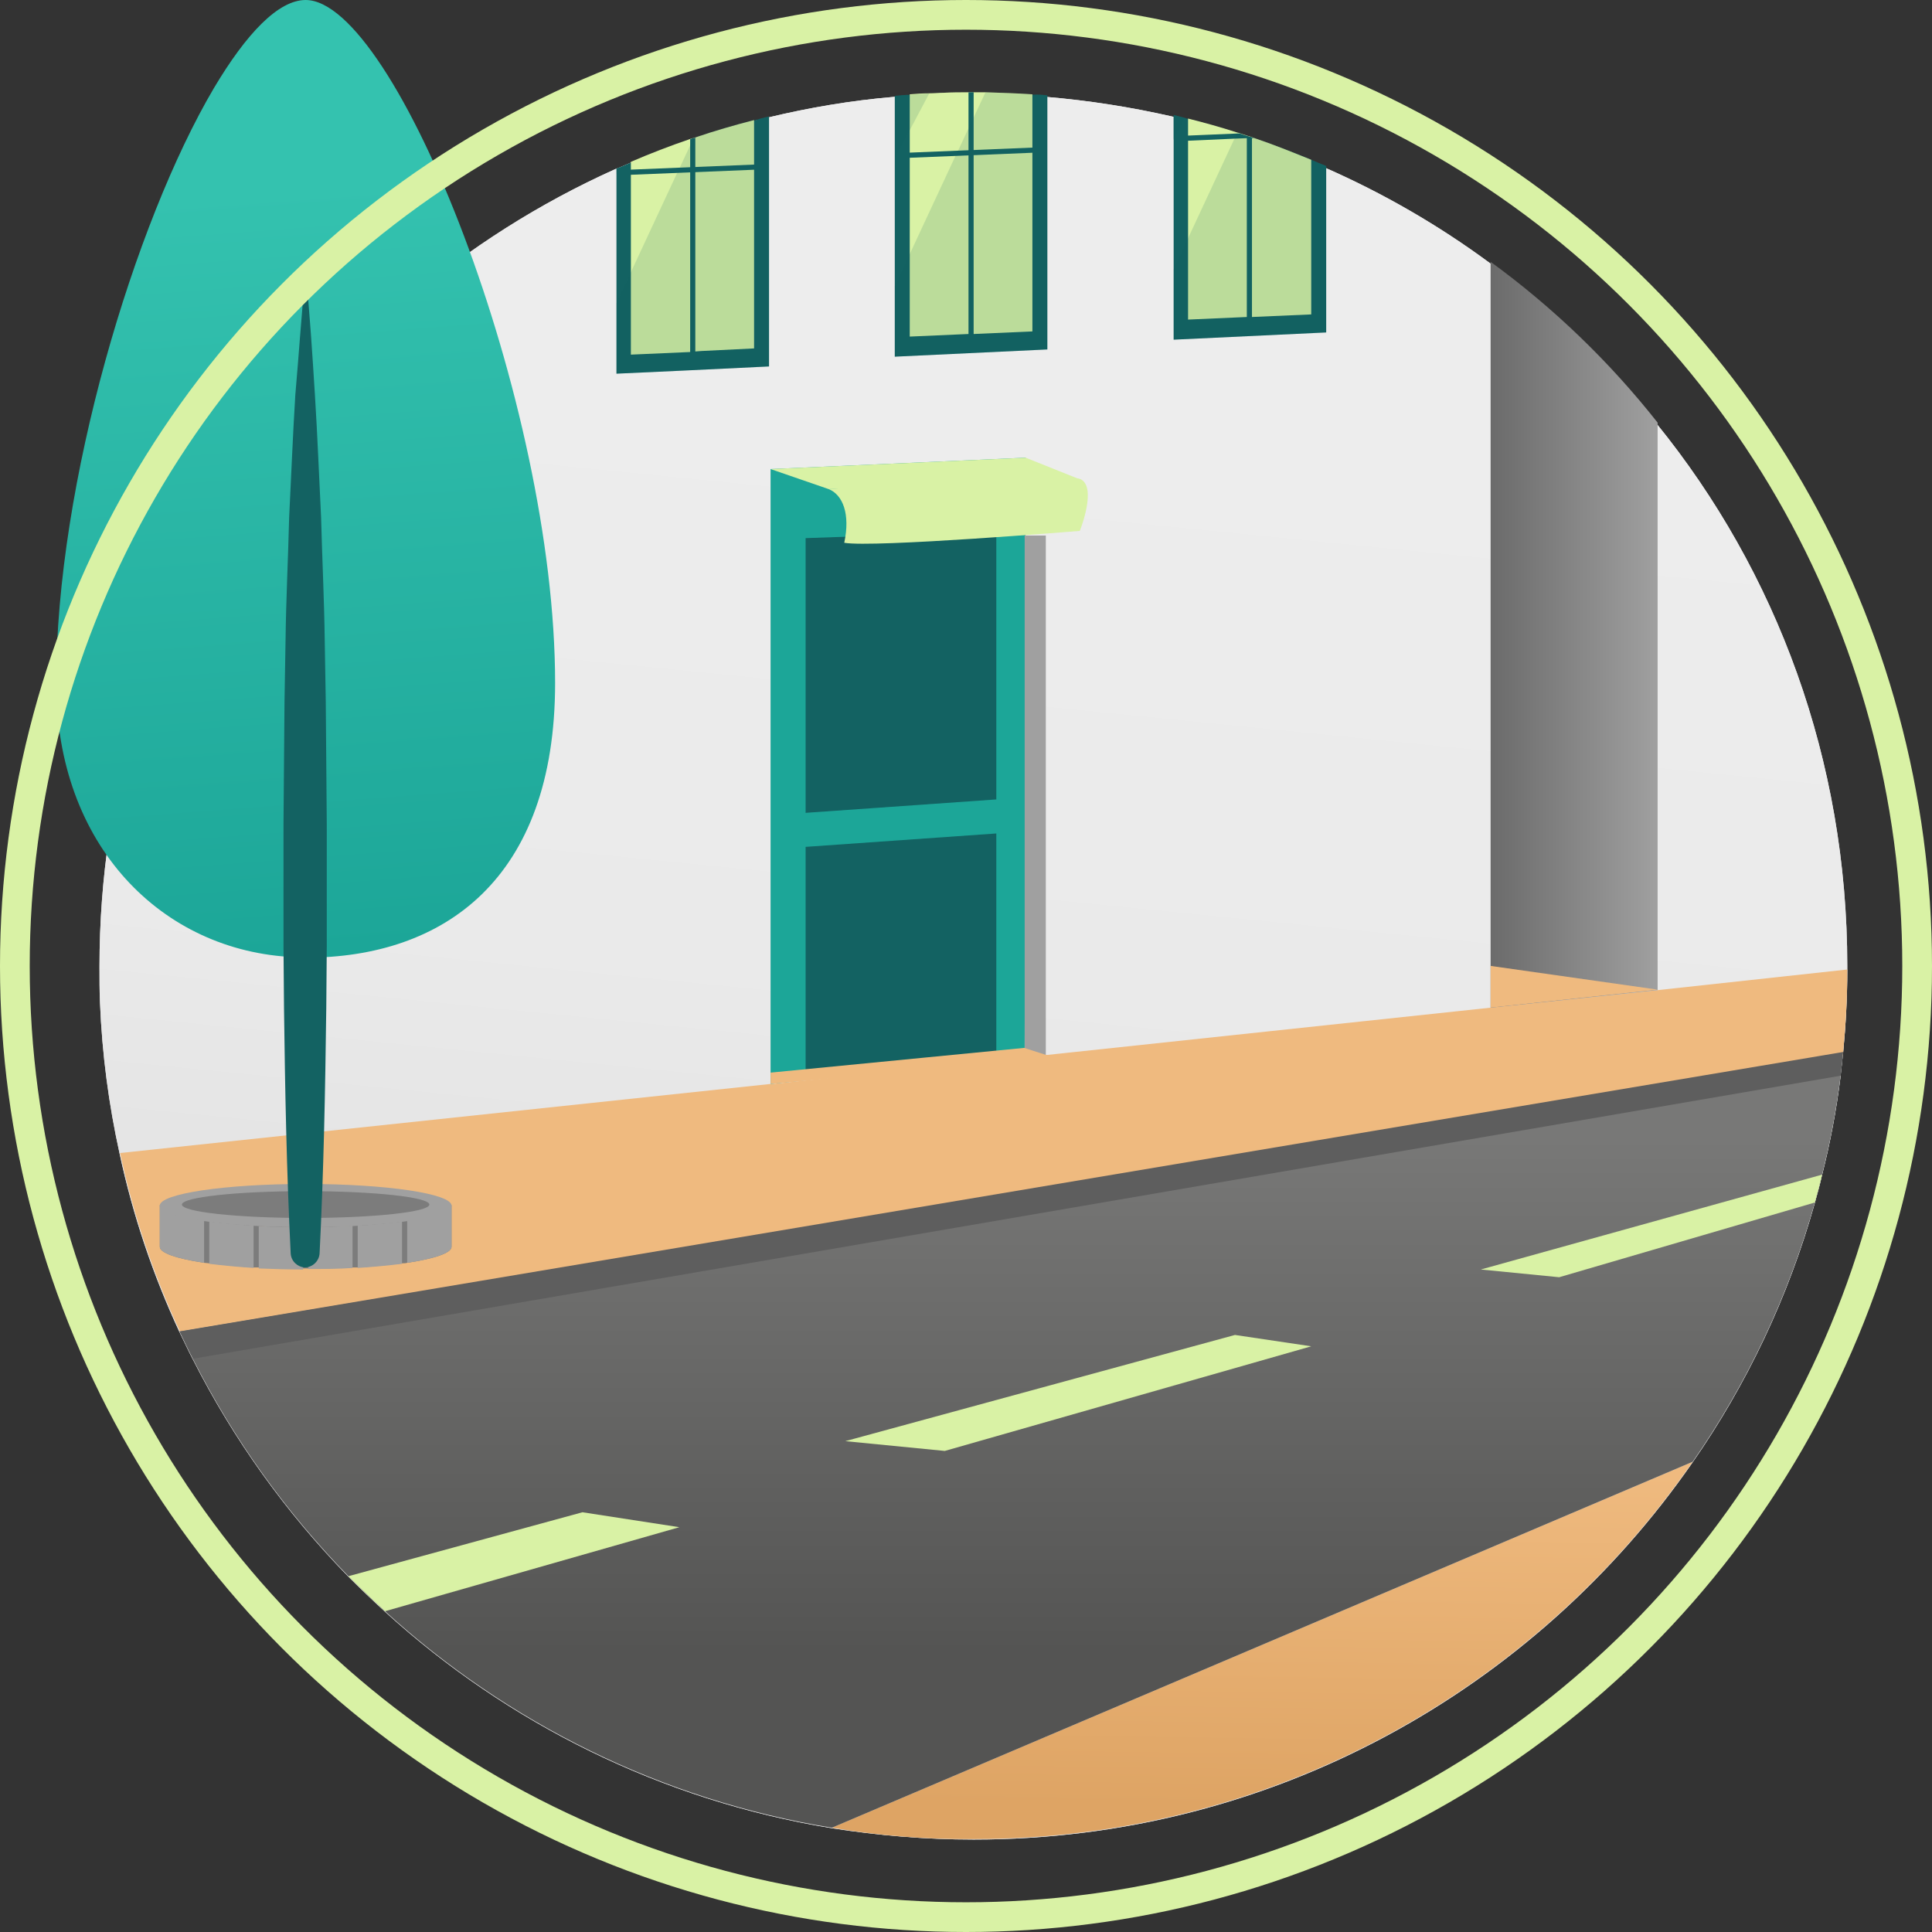 <svg width="65" height="65" viewBox="0 0 65 65" fill="none" xmlns="http://www.w3.org/2000/svg">
<rect x="0" y="0" width="65" height="65" fill="#333333" stroke="none"/>
<path d="M62.15 32.497V32.636C62.15 33.572 62.098 34.491 62.011 35.41C62.011 35.462 61.994 35.497 61.994 35.549C61.977 35.774 61.942 35.983 61.925 36.208C61.786 37.335 61.578 38.445 61.3 39.537C61.231 39.85 61.144 40.162 61.057 40.474C60.173 43.63 58.769 46.578 56.948 49.196C51.641 56.861 42.78 61.89 32.757 61.89C31.127 61.89 29.532 61.751 27.988 61.508C22.248 60.572 17.063 57.971 12.954 54.225C12.537 53.844 12.121 53.445 11.722 53.046C9.624 50.896 7.855 48.433 6.485 45.728C6.329 45.433 6.191 45.121 6.035 44.809C5.15 42.902 4.474 40.907 4.023 38.809C3.659 37.162 3.433 35.462 3.364 33.728C3.347 33.329 3.347 32.931 3.347 32.514C3.347 20.566 10.474 10.283 20.705 5.688C20.757 5.67 20.792 5.653 20.844 5.636C20.965 5.584 21.087 5.532 21.208 5.48C21.849 5.202 22.526 4.942 23.185 4.717C23.22 4.699 23.271 4.682 23.306 4.682C23.323 4.682 23.341 4.665 23.358 4.665C24 4.439 24.659 4.248 25.335 4.075C25.509 4.04 25.665 3.988 25.838 3.954C27.208 3.624 28.63 3.381 30.069 3.26C30.243 3.243 30.399 3.225 30.572 3.225C30.78 3.208 31.006 3.191 31.231 3.191C31.387 3.191 31.561 3.173 31.717 3.173C31.994 3.156 32.272 3.156 32.549 3.156H32.722C32.861 3.156 32.983 3.156 33.121 3.156C33.659 3.173 34.179 3.191 34.699 3.225C34.873 3.243 35.029 3.243 35.202 3.26C36.641 3.381 38.063 3.607 39.433 3.919C39.572 3.954 39.693 3.988 39.832 4.023C39.867 4.04 39.901 4.04 39.936 4.058C40.491 4.196 41.046 4.353 41.584 4.526C41.601 4.526 41.636 4.543 41.653 4.543C41.74 4.578 41.826 4.595 41.913 4.63C41.965 4.647 42.035 4.665 42.087 4.682C42.104 4.682 42.104 4.699 42.121 4.699C42.78 4.925 43.422 5.168 44.063 5.428C44.237 5.497 44.393 5.566 44.566 5.636C46.543 6.503 48.399 7.578 50.115 8.844C52.214 10.387 54.121 12.208 55.734 14.254C59.774 19.231 62.15 25.578 62.15 32.497Z" fill="url(#paint0_linear_643_998)"/>
<path d="M62.15 32.497V32.636C62.15 33.572 62.098 34.491 62.011 35.41C62.011 35.462 61.994 35.497 61.994 35.549C61.977 35.774 61.942 35.983 61.925 36.208C61.786 37.335 61.578 38.445 61.3 39.537C61.231 39.85 61.144 40.162 61.057 40.474C60.173 43.63 58.769 46.578 56.948 49.196C51.641 56.861 42.78 61.89 32.757 61.89C31.127 61.89 29.532 61.751 27.988 61.508C22.248 60.572 17.063 57.971 12.954 54.225C12.537 53.844 12.121 53.445 11.722 53.046C9.624 50.896 7.855 48.433 6.485 45.728C6.329 45.433 6.191 45.121 6.035 44.809C5.15 42.902 4.474 40.907 4.023 38.809C3.659 37.162 3.433 35.462 3.364 33.728C3.347 33.329 3.347 32.931 3.347 32.514C3.347 20.566 10.474 10.283 20.705 5.688C20.757 5.67 20.792 5.653 20.844 5.636C20.965 5.584 21.087 5.532 21.208 5.48C21.849 5.202 22.526 4.942 23.185 4.717C23.22 4.699 23.271 4.682 23.306 4.682C23.323 4.682 23.341 4.665 23.358 4.665C24 4.439 24.659 4.248 25.335 4.075C25.509 4.04 25.665 3.988 25.838 3.954C27.208 3.624 28.63 3.381 30.069 3.26C30.243 3.243 30.399 3.225 30.572 3.225C30.78 3.208 31.006 3.191 31.231 3.191C31.387 3.191 31.561 3.173 31.717 3.173C31.994 3.156 32.272 3.156 32.549 3.156H32.722C32.861 3.156 32.983 3.156 33.121 3.156C33.659 3.173 34.179 3.191 34.699 3.225C34.873 3.243 35.029 3.243 35.202 3.26C36.641 3.381 38.063 3.607 39.433 3.919C39.572 3.954 39.693 3.988 39.832 4.023C39.867 4.04 39.901 4.04 39.936 4.058C40.491 4.196 41.046 4.353 41.584 4.526C41.601 4.526 41.636 4.543 41.653 4.543C41.74 4.578 41.826 4.595 41.913 4.63C41.965 4.647 42.035 4.665 42.087 4.682C42.104 4.682 42.104 4.699 42.121 4.699C42.78 4.925 43.422 5.168 44.063 5.428C44.237 5.497 44.393 5.566 44.566 5.636C46.543 6.503 48.399 7.578 50.115 8.844C52.214 10.387 54.121 12.208 55.734 14.254C59.774 19.231 62.15 25.578 62.15 32.497Z" fill="url(#paint1_linear_643_998)"/>
<path d="M27.988 61.491L56.948 49.179C51.641 56.844 42.78 61.873 32.757 61.873C31.127 61.89 29.532 61.752 27.988 61.491Z" fill="url(#paint2_linear_643_998)"/>
<path d="M62.011 35.393C62.011 35.445 61.994 35.48 61.994 35.532C61.977 35.757 61.942 35.965 61.925 36.191C61.786 37.318 61.578 38.428 61.3 39.52C61.231 39.832 61.144 40.144 61.058 40.456C60.173 43.613 58.769 46.561 56.948 49.179L27.988 61.491C22.248 60.555 17.064 57.954 12.954 54.208C12.537 53.827 12.121 53.428 11.723 53.029C9.624 50.879 7.855 48.416 6.486 45.711C6.329 45.416 6.191 45.104 6.035 44.792L62.011 35.393Z" fill="url(#paint3_linear_643_998)"/>
<path d="M62.15 32.618C62.15 33.555 62.098 34.474 62.011 35.393C62.011 35.445 61.994 35.48 61.994 35.532L6.052 44.792C5.168 42.884 4.491 40.89 4.041 38.792L25.925 36.468H25.994L35.029 35.514L35.185 35.497L50.15 33.902L55.769 33.312L62.15 32.618Z" fill="#EFBA7F"/>
<path d="M62.011 35.393C62.011 35.445 61.994 35.48 61.994 35.532C61.977 35.757 61.942 35.965 61.925 36.191L6.503 45.711C6.347 45.416 6.208 45.104 6.052 44.792L62.011 35.393Z" fill="#5E5E5E"/>
<path d="M61.3 39.52C61.231 39.832 61.145 40.145 61.058 40.457L52.457 42.971L49.821 42.711L61.3 39.52Z" fill="#D9F2A5"/>
<path d="M28.439 48.486L31.786 48.815L44.116 45.295L41.549 44.913L28.439 48.486Z" fill="#D9F2A5"/>
<path d="M22.856 51.381L12.954 54.208C12.538 53.826 12.121 53.428 11.723 53.029L19.596 50.878L22.856 51.381Z" fill="#D9F2A5"/>
<path d="M55.769 14.22V33.312L50.15 33.902V8.809C52.266 10.353 54.156 12.174 55.769 14.22Z" fill="url(#paint4_linear_643_998)"/>
<path d="M55.769 33.295L50.15 32.497V33.901L55.769 33.295Z" fill="#EFBA7F"/>
<path d="M25.925 15.781L34.509 15.399L34.474 35.549L25.925 36.468V15.781Z" fill="#1CA698"/>
<path d="M33.52 26.896L27.104 27.347V18.105L33.52 17.879V26.896Z" fill="#136262"/>
<path d="M33.52 35.636L27.104 36.278V28.492L33.52 28.041V35.636Z" fill="#136262"/>
<path d="M25.925 15.781L27.884 16.457L36.329 16.128L34.509 15.399L25.925 15.781Z" fill="#D9F2A5"/>
<path d="M27.884 16.457C28.352 16.648 28.613 17.289 28.404 18.261C29.358 18.434 36.329 17.862 36.329 17.862C36.329 17.862 36.936 16.353 36.329 16.11C34.925 15.867 27.884 16.457 27.884 16.457Z" fill="#D9F2A5"/>
<path d="M35.185 18.018V35.549L34.474 35.341V18.018H35.185Z" fill="#A0A0A0"/>
<path d="M35.48 35.584L25.925 36.468V36.087L34.457 35.255L35.48 35.584Z" fill="#EFBA7F"/>
<path d="M44.618 5.584V11.185L39.486 11.428V3.867C39.624 3.902 39.746 3.936 39.884 3.971C39.919 3.989 39.954 3.989 39.989 4.006C40.543 4.145 41.098 4.301 41.636 4.474C41.653 4.474 41.688 4.491 41.705 4.491C41.792 4.526 41.879 4.543 41.965 4.578C42.017 4.595 42.087 4.613 42.139 4.63C42.156 4.63 42.156 4.647 42.173 4.647C42.832 4.873 43.474 5.116 44.116 5.376C44.272 5.445 44.445 5.515 44.618 5.584Z" fill="#136262"/>
<path d="M44.115 5.376V10.578L42.121 10.665H41.948L39.971 10.752V3.989C40.526 4.127 41.081 4.283 41.618 4.457C41.636 4.457 41.67 4.474 41.688 4.474C41.774 4.509 41.861 4.526 41.948 4.561C42 4.578 42.069 4.595 42.121 4.613C42.139 4.613 42.139 4.63 42.156 4.63C42.832 4.856 43.474 5.116 44.115 5.376Z" fill="#D9F2A5"/>
<path d="M42.121 4.63V11.185H41.948V4.578C42.017 4.595 42.069 4.613 42.121 4.63Z" fill="#136262"/>
<path d="M42.173 4.648H42.139H41.965L41.532 4.665L39.988 4.734H39.815V4.561H39.988L41.618 4.492H41.705C41.792 4.526 41.879 4.544 41.965 4.578C42.017 4.596 42.087 4.613 42.139 4.63C42.139 4.63 42.156 4.63 42.173 4.648Z" fill="#136262"/>
<path opacity="0.15" d="M44.618 5.584V11.185L39.486 11.428V9.052L39.989 7.977L41.532 4.665L41.618 4.492L41.636 4.457C41.653 4.457 41.688 4.474 41.705 4.474C41.792 4.509 41.879 4.526 41.965 4.561C42.017 4.578 42.087 4.596 42.139 4.613C42.156 4.613 42.156 4.63 42.173 4.63C42.832 4.856 43.474 5.098 44.116 5.359C44.272 5.445 44.445 5.515 44.618 5.584Z" fill="#136262"/>
<path opacity="0.15" d="M39.867 3.971L39.468 4.717V3.885C39.607 3.902 39.746 3.937 39.867 3.971Z" fill="#136262"/>
<path d="M35.237 3.208V11.757L30.104 12V3.225C30.277 3.208 30.433 3.191 30.607 3.191C30.815 3.173 31.04 3.156 31.266 3.156C31.422 3.156 31.595 3.139 31.751 3.139C32.029 3.121 32.306 3.121 32.584 3.121H32.757C32.896 3.121 33.017 3.121 33.156 3.121C33.693 3.139 34.214 3.156 34.734 3.191C34.907 3.173 35.081 3.191 35.237 3.208Z" fill="#136262"/>
<path d="M34.734 3.173V11.15L32.757 11.237H32.584L30.607 11.324V3.173C30.815 3.156 31.04 3.139 31.266 3.139C31.422 3.139 31.595 3.121 31.751 3.121C32.029 3.104 32.306 3.104 32.584 3.104H32.757C32.896 3.104 33.017 3.104 33.156 3.104C33.693 3.121 34.214 3.139 34.734 3.173Z" fill="#D9F2A5"/>
<path d="M32.757 3.104H32.584V11.757H32.757V3.104Z" fill="#136262"/>
<path d="M35.097 4.951L30.436 5.142L30.443 5.315L35.104 5.124L35.097 4.951Z" fill="#136262"/>
<path opacity="0.15" d="M35.237 3.208V11.757L30.104 12V9.624L30.607 8.549L32.15 5.237L32.237 5.064L32.584 4.318L32.757 3.954L33.156 3.104C33.693 3.121 34.214 3.139 34.734 3.173C34.907 3.173 35.081 3.191 35.237 3.208Z" fill="#136262"/>
<path opacity="0.15" d="M31.266 3.139L30.641 4.318L30.624 4.353L30.121 5.289V3.225C30.294 3.208 30.451 3.191 30.624 3.191C30.815 3.173 31.04 3.156 31.266 3.139Z" fill="#136262"/>
<path d="M25.873 3.919V12.329L22.994 12.468L20.74 12.572V5.67C20.792 5.653 20.826 5.636 20.878 5.618C21 5.566 21.121 5.514 21.243 5.462C21.884 5.185 22.561 4.925 23.22 4.699C23.254 4.682 23.306 4.665 23.341 4.665C23.358 4.665 23.376 4.647 23.393 4.647C24.035 4.422 24.694 4.231 25.37 4.058C25.526 4.006 25.699 3.954 25.873 3.919Z" fill="#136262"/>
<path d="M25.37 4.04V11.722L23.601 11.809L23.376 11.826L23.202 11.844L21.225 11.931V5.445C21.867 5.167 22.543 4.907 23.202 4.682C23.237 4.665 23.289 4.647 23.324 4.647C23.341 4.647 23.358 4.63 23.376 4.63C24.035 4.404 24.694 4.214 25.37 4.04Z" fill="#D9F2A5"/>
<path d="M23.393 4.63V12.329H23.22V4.682C23.254 4.664 23.306 4.647 23.341 4.647C23.358 4.647 23.376 4.63 23.393 4.63Z" fill="#136262"/>
<path d="M25.715 5.523L21.054 5.714L21.061 5.887L25.722 5.696L25.715 5.523Z" fill="#136262"/>
<path opacity="0.15" d="M25.873 3.919V12.329L22.994 12.468L20.74 12.572V10.197L21.243 9.121L22.786 5.809L22.873 5.636L23.22 4.89L23.341 4.63C23.358 4.63 23.376 4.613 23.393 4.613C24.035 4.387 24.694 4.196 25.37 4.023C25.526 4.006 25.699 3.954 25.873 3.919Z" fill="#136262"/>
<path opacity="0.15" d="M20.878 5.601L20.74 5.861V5.67C20.774 5.653 20.826 5.618 20.878 5.601Z" fill="#136262"/>
<path d="M18.676 22.977C18.676 29.601 14.913 32.22 10.283 32.22C10.162 32.22 10.023 32.22 9.902 32.202C5.445 32.011 1.89 28.439 1.89 22.977C1.89 16.248 4.526 7.491 7.196 2.965C8.289 1.127 9.364 0 10.283 0C13.3 0 18.676 13.509 18.676 22.977Z" fill="url(#paint5_linear_643_998)"/>
<path d="M15.191 40.526V41.948C15.191 42.156 14.618 42.347 13.699 42.486C13.647 42.503 13.578 42.503 13.526 42.503C13.092 42.555 12.59 42.607 12.035 42.642C11.983 42.642 11.913 42.642 11.861 42.642C11.393 42.676 10.89 42.676 10.37 42.676H10.197C9.676 42.676 9.173 42.659 8.705 42.642C8.653 42.642 8.584 42.642 8.532 42.642C7.977 42.607 7.474 42.555 7.04 42.503C6.988 42.503 6.919 42.486 6.867 42.486C5.948 42.347 5.376 42.156 5.376 41.948V40.526C5.376 40.734 5.948 40.925 6.867 41.063C6.919 41.081 6.988 41.081 7.04 41.081C7.474 41.15 7.977 41.185 8.532 41.22C8.584 41.22 8.653 41.22 8.705 41.237C9.173 41.254 9.676 41.272 10.197 41.272H10.37C10.89 41.272 11.393 41.254 11.861 41.237C11.913 41.237 11.983 41.237 12.035 41.22C12.59 41.185 13.092 41.133 13.526 41.081C13.578 41.081 13.647 41.063 13.699 41.063C14.618 40.942 15.191 40.734 15.191 40.526Z" fill="#7C7C7C"/>
<path d="M6.867 41.063V42.486C5.948 42.347 5.376 42.156 5.376 41.948V40.526C5.376 40.734 5.948 40.942 6.867 41.063Z" fill="#A0A0A0"/>
<path d="M8.532 41.237V42.659C7.977 42.624 7.474 42.572 7.041 42.52V41.098C7.474 41.15 7.977 41.202 8.532 41.237Z" fill="#A0A0A0"/>
<path d="M10.197 41.289V42.711C9.676 42.711 9.174 42.694 8.705 42.676V41.255C9.174 41.272 9.676 41.289 10.197 41.289Z" fill="#A0A0A0"/>
<path d="M11.861 41.237V42.659C11.393 42.694 10.89 42.694 10.37 42.694V41.272C10.89 41.289 11.393 41.272 11.861 41.237Z" fill="#A0A0A0"/>
<path d="M13.526 41.098V42.52C13.092 42.572 12.59 42.624 12.035 42.659V41.237C12.59 41.202 13.092 41.15 13.526 41.098Z" fill="#A0A0A0"/>
<path d="M15.191 40.526V41.948C15.191 42.156 14.618 42.347 13.7 42.486V41.063C14.618 40.942 15.191 40.734 15.191 40.526Z" fill="#A0A0A0"/>
<path d="M10.283 41.289C12.994 41.289 15.191 40.963 15.191 40.561C15.191 40.159 12.994 39.833 10.283 39.833C7.573 39.833 5.376 40.159 5.376 40.561C5.376 40.963 7.573 41.289 10.283 41.289Z" fill="#A0A0A0"/>
<path d="M10.283 40.977C12.582 40.977 14.445 40.775 14.445 40.526C14.445 40.277 12.582 40.075 10.283 40.075C7.985 40.075 6.121 40.277 6.121 40.526C6.121 40.775 7.985 40.977 10.283 40.977Z" fill="#7C7C7C"/>
<path d="M10.283 9.156C10.422 10.526 10.509 11.914 10.595 13.283C10.682 14.653 10.734 16.041 10.803 17.411C10.838 18.78 10.908 20.168 10.925 21.538L10.96 23.601L10.977 25.665L10.994 27.729V29.792V31.856L10.977 33.919C10.942 36.676 10.89 39.434 10.752 42.174C10.734 42.434 10.509 42.642 10.249 42.642C10.006 42.624 9.798 42.434 9.78 42.174C9.642 39.416 9.59 36.659 9.555 33.919L9.538 31.856V29.792V27.729L9.555 25.665L9.572 23.601L9.607 21.538C9.624 20.168 9.694 18.78 9.728 17.411C9.798 16.041 9.85 14.653 9.936 13.283C10.058 11.896 10.145 10.526 10.283 9.156Z" fill="#136262"/>
<circle cx="32.5" cy="32.5" r="32" stroke="#D9F2A5"/>
<defs>
<linearGradient id="paint0_linear_643_998" x1="32.76" y1="4.082" x2="32.76" y2="32.628" gradientUnits="userSpaceOnUse">
<stop stop-color="#EDEDED"/>
<stop offset="0.518" stop-color="#EAEAEA"/>
<stop offset="0.965" stop-color="#DFDFDF"/>
<stop offset="0.996" stop-color="#DEDEDE"/>
</linearGradient>
<linearGradient id="paint1_linear_643_998" x1="34.609" y1="14.001" x2="30.895" y2="51.139" gradientUnits="userSpaceOnUse">
<stop stop-color="#EDEDED"/>
<stop offset="0.518" stop-color="#EAEAEA"/>
<stop offset="0.965" stop-color="#DFDFDF"/>
<stop offset="0.996" stop-color="#DEDEDE"/>
</linearGradient>
<linearGradient id="paint2_linear_643_998" x1="42.554" y1="49.413" x2="42.392" y2="60.818" gradientUnits="userSpaceOnUse">
<stop stop-color="#EFBA7F"/>
<stop offset="1" stop-color="#DEA464"/>
</linearGradient>
<linearGradient id="paint3_linear_643_998" x1="34.033" y1="38.266" x2="34.033" y2="55.602" gradientUnits="userSpaceOnUse">
<stop stop-color="#787877"/>
<stop offset="1" stop-color="#545453"/>
</linearGradient>
<linearGradient id="paint4_linear_643_998" x1="50.156" y1="21.35" x2="55.777" y2="21.35" gradientUnits="userSpaceOnUse">
<stop stop-color="#6B6B6B"/>
<stop offset="1" stop-color="#A0A0A0"/>
</linearGradient>
<linearGradient id="paint5_linear_643_998" x1="9.045" y1="6.364" x2="10.993" y2="32.044" gradientUnits="userSpaceOnUse">
<stop stop-color="#34C2AF"/>
<stop offset="1" stop-color="#1CA698"/>
</linearGradient>
</defs>
</svg>
